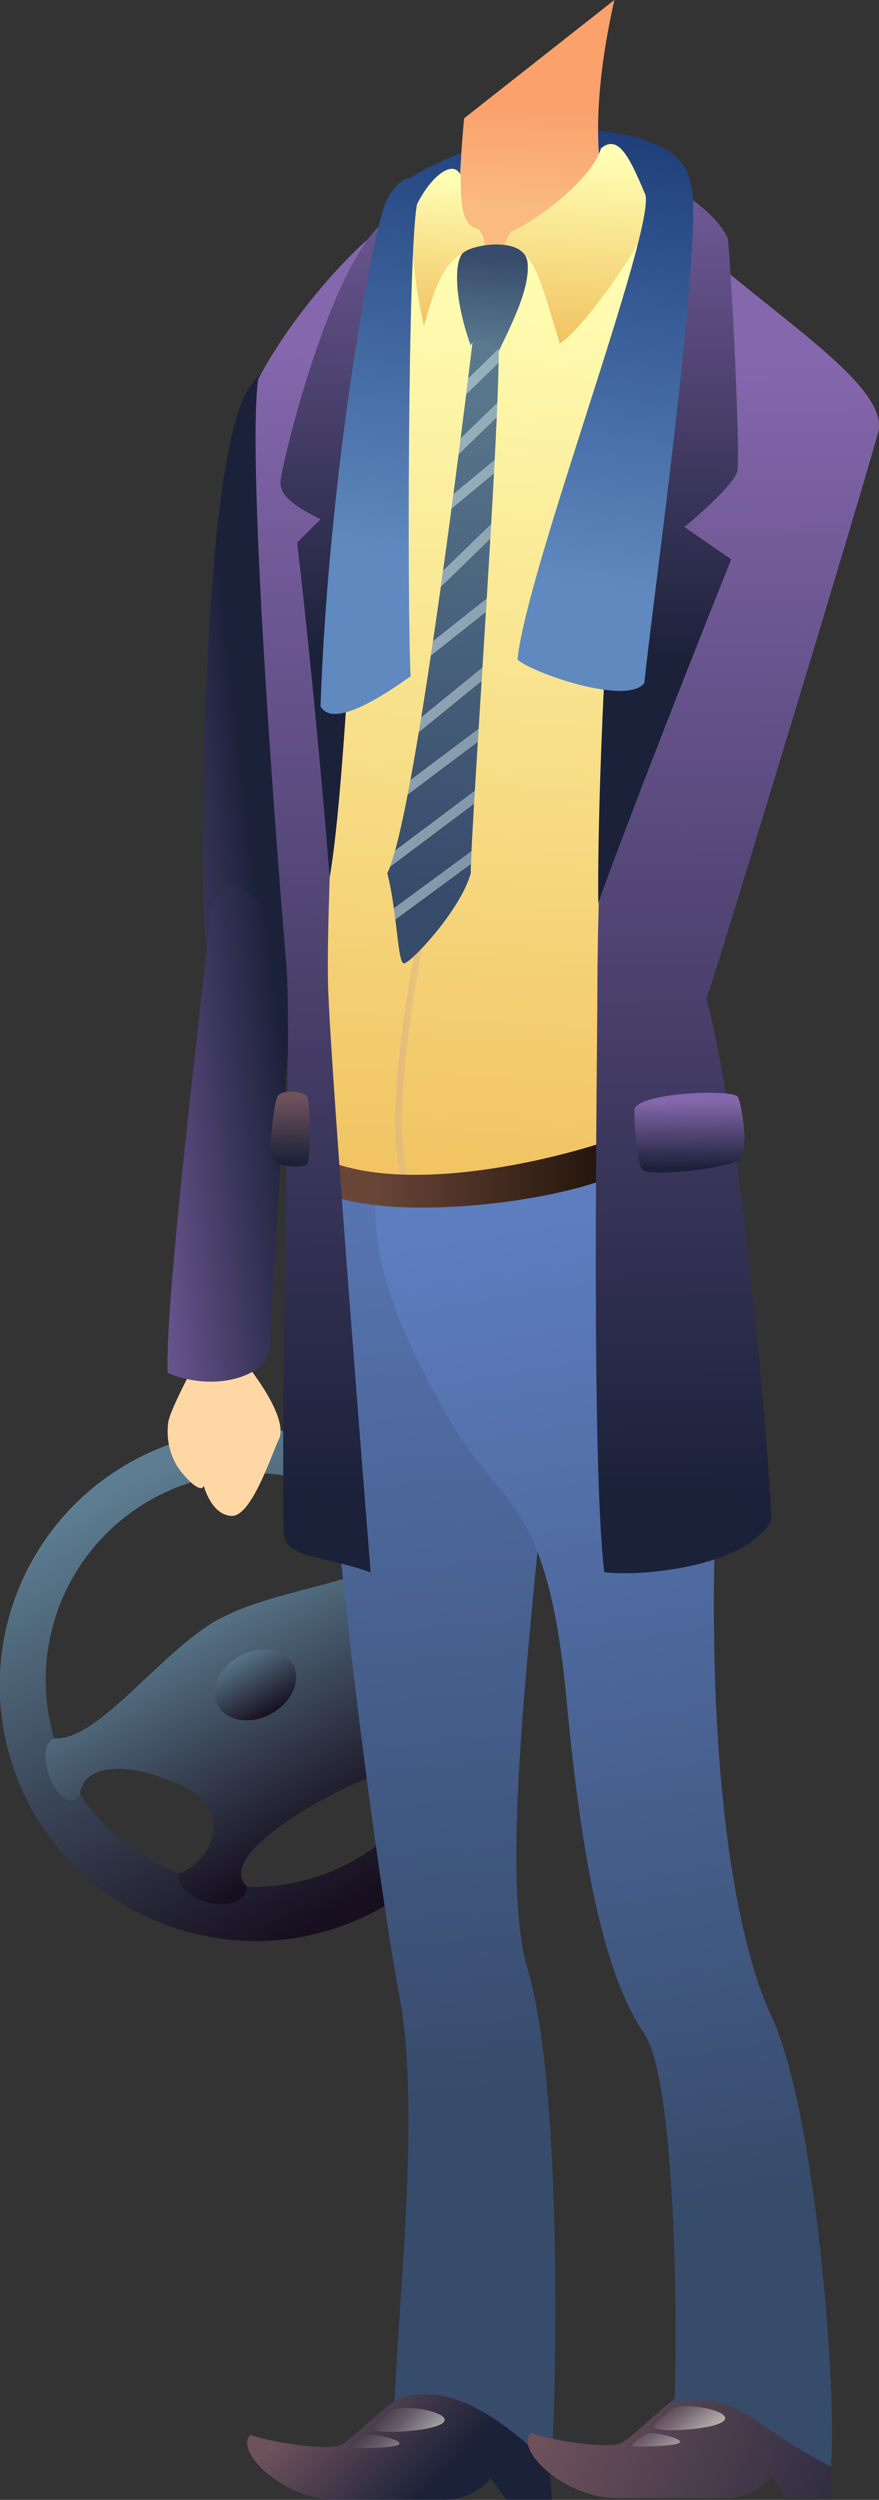 <svg xmlns="http://www.w3.org/2000/svg" xmlns:xlink="http://www.w3.org/1999/xlink" viewBox="0 0 171.9 488.73"><rect x="0" y="0" width="171.9" height="488.73" fill="#333333" stroke="none"/><defs><style>.cls-1,.cls-17{fill:none;}.cls-2{fill:url(#Безымянный_градиент_3070);}.cls-3{fill:url(#Безымянный_градиент_3070-2);}.cls-4{fill:url(#Безымянный_градиент_3070-3);}.cls-5{fill:url(#Безымянный_градиент_1700);}.cls-6{fill:url(#Безымянный_градиент_1785);}.cls-7{fill:url(#Безымянный_градиент_873);}.cls-8{fill:url(#Безымянный_градиент_322);}.cls-9{fill:url(#Безымянный_градиент_1724);}.cls-10{fill:url(#Безымянный_градиент_1724-2);}.cls-11{fill:url(#Безымянный_градиент_1578);}.cls-12{fill:url(#Безымянный_градиент_322-2);}.cls-13{fill:url(#Безымянный_градиент_1724-3);}.cls-14{fill:url(#Безымянный_градиент_1724-4);}.cls-15{fill:url(#Безымянный_градиент_1578-2);}.cls-16{fill:url(#Безымянный_градиент_1300);}.cls-17{stroke-miterlimit:10;stroke-width:1.31px;stroke:url(#Безымянный_градиент_1490);}.cls-18{fill:url(#Безымянный_градиент_1300-2);}.cls-19{fill:url(#Новый_образец_градиента_копия_2);}.cls-20{fill:url(#Безымянный_градиент_1300-3);}.cls-21{fill:url(#Новый_образец_градиента_копия_2-2);}.cls-22{opacity:0.5;}.cls-23{clip-path:url(#clip-path);}.cls-24{fill:url(#Новый_образец_градиента_копия_3);}.cls-25{fill:url(#Новый_образец_градиента_копия_3-2);}.cls-26{fill:url(#Новый_образец_градиента_копия_3-3);}.cls-27{fill:url(#Новый_образец_градиента_копия_3-4);}.cls-28{fill:url(#Новый_образец_градиента_копия_3-5);}.cls-29{fill:url(#Новый_образец_градиента_копия_3-6);}.cls-30{fill:url(#Новый_образец_градиента_копия_3-7);}.cls-31{fill:url(#Новый_образец_градиента_копия_3-8);}.cls-32{fill:url(#Новый_образец_градиента_копия_3-9);}.cls-33{fill:url(#Безымянный_градиент_159);}.cls-34{fill:url(#Безымянный_градиент_1725);}.cls-35{fill:url(#Безымянный_градиент_1562);}.cls-36{fill:url(#Безымянный_градиент_1562-2);}.cls-37{fill:url(#Безымянный_градиент_1562-3);}.cls-38{fill:url(#Безымянный_градиент_1562-4);}.cls-39{fill:url(#Безымянный_градиент_1562-5);}.cls-40{fill:url(#Безымянный_градиент_1562-6);}.cls-41{fill:url(#Безымянный_градиент_1562-7);}.cls-42{fill:url(#Безымянный_градиент_322-3);}.cls-43{fill:url(#Безымянный_градиент_1785-2);}.cls-44{fill:url(#Безымянный_градиент_1785-3);}</style><linearGradient id="Безымянный_градиент_3070" x1="2640.24" y1="-347.05" x2="2640.24" y2="-253.55" gradientTransform="translate(-2114.05 1871.49) rotate(-28.99)" gradientUnits="userSpaceOnUse"><stop offset="0" stop-color="#5d7d91"/><stop offset="1" stop-color="#170f1f"/></linearGradient><linearGradient id="Безымянный_градиент_3070-2" x1="2364.61" y1="-318.81" x2="2363.85" y2="-264.52" gradientTransform="matrix(-0.87, 0.48, 0.48, 0.87, 2263.58, -553.9)" xlink:href="#Безымянный_градиент_3070"/><linearGradient id="Безымянный_градиент_3070-3" x1="2640.14" y1="-307.57" x2="2640.33" y2="-293.69" gradientTransform="translate(-2590.28 629.55)" xlink:href="#Безымянный_градиент_3070"/><linearGradient id="Безымянный_градиент_1700" x1="104.13" y1="26.4" x2="98.46" y2="169.12" gradientUnits="userSpaceOnUse"><stop offset="0" stop-color="#bb9bb7"/><stop offset="0.67" stop-color="#5f4d5f"/></linearGradient><linearGradient id="Безымянный_градиент_1785" x1="91.94" y1="136.85" x2="109.72" y2="15.03" gradientUnits="userSpaceOnUse"><stop offset="0.22" stop-color="#5f89bf"/><stop offset="1" stop-color="#183773"/></linearGradient><linearGradient id="Безымянный_градиент_873" x1="103.09" y1="57.9" x2="105.25" y2="13.55" gradientUnits="userSpaceOnUse"><stop offset="0.37" stop-color="#fabb80"/><stop offset="0.83" stop-color="#faa16c"/></linearGradient><linearGradient id="Безымянный_градиент_322" x1="65.47" y1="465.75" x2="85.48" y2="485.09" gradientUnits="userSpaceOnUse"><stop offset="0" stop-color="#6d515b"/><stop offset="1" stop-color="#1b2139"/></linearGradient><linearGradient id="Безымянный_градиент_1724" x1="71.23" y1="465.2" x2="86.91" y2="480.54" gradientUnits="userSpaceOnUse"><stop offset="0.32" stop-color="#fff" stop-opacity="0"/><stop offset="0.39" stop-color="#fdfdfc" stop-opacity="0.06"/><stop offset="0.51" stop-color="#f9f7f2" stop-opacity="0.2"/><stop offset="0.67" stop-color="#f3eee3" stop-opacity="0.45"/><stop offset="0.87" stop-color="#e9e2cf" stop-opacity="0.78"/><stop offset="1" stop-color="#e3dac1"/></linearGradient><linearGradient id="Безымянный_градиент_1724-2" x1="65.93" y1="470.62" x2="81.6" y2="485.96" xlink:href="#Безымянный_градиент_1724"/><linearGradient id="Безымянный_градиент_1578" x1="77.11" y1="197.84" x2="96.62" y2="410.41" gradientUnits="userSpaceOnUse"><stop offset="0" stop-color="#5d7dbf"/><stop offset="1" stop-color="#374b6b"/></linearGradient><linearGradient id="Безымянный_градиент_322-2" x1="108.41" y1="469.06" x2="180.77" y2="498.07" xlink:href="#Безымянный_градиент_322"/><linearGradient id="Безымянный_градиент_1724-3" x1="127.79" y1="464.4" x2="139.46" y2="479.4" xlink:href="#Безымянный_градиент_1724"/><linearGradient id="Безымянный_градиент_1724-4" x1="121.69" y1="469.14" x2="133.36" y2="484.15" xlink:href="#Безымянный_градиент_1724"/><linearGradient id="Безымянный_градиент_1578-2" x1="104.83" y1="238.22" x2="136.84" y2="430.78" xlink:href="#Безымянный_градиент_1578"/><linearGradient id="Безымянный_градиент_1300" x1="113.07" y1="47.64" x2="101.07" y2="238.7" gradientUnits="userSpaceOnUse"><stop offset="0" stop-color="#ffffb5"/><stop offset="1" stop-color="#f1c15f"/></linearGradient><linearGradient id="Безымянный_градиент_1490" x1="77.31" y1="191.28" x2="88.8" y2="191.28" gradientUnits="userSpaceOnUse"><stop offset="0" stop-color="#e2ba7d"/><stop offset="1" stop-color="#f1d579"/></linearGradient><linearGradient id="Безымянный_градиент_1300-2" x1="113.9" y1="29.51" x2="111.47" y2="68.29" xlink:href="#Безымянный_градиент_1300"/><linearGradient id="Новый_образец_градиента_копия_2" x1="95.71" y1="60.33" x2="83.37" y2="175.7" gradientUnits="userSpaceOnUse"><stop offset="0" stop-color="#5d7d91"/><stop offset="1" stop-color="#374b6b"/></linearGradient><linearGradient id="Безымянный_градиент_1300-3" x1="88.33" y1="34.33" x2="86.43" y2="64.62" xlink:href="#Безымянный_градиент_1300"/><linearGradient id="Новый_образец_градиента_копия_2-2" x1="94.62" y1="69.13" x2="96.62" y2="50.13" xlink:href="#Новый_образец_градиента_копия_2"/><clipPath id="clip-path"><path class="cls-1" d="M92.72,64.29S81.61,159,75.74,170.72c2,7.84,2,17.63,3.26,17.63s11.1-10.44,13.06-17.63c0-9.79,6.66-99.25,5.29-106.43C95.92,61.67,92.72,64.29,92.72,64.29Z"/></clipPath><linearGradient id="Новый_образец_градиента_копия_3" x1="89.46" y1="71.89" x2="100.76" y2="71.89" gradientTransform="translate(76.98 -45.95) rotate(44.17)" gradientUnits="userSpaceOnUse"><stop offset="0" stop-color="#ddf5f5"/><stop offset="1" stop-color="#c6d9db"/></linearGradient><linearGradient id="Новый_образец_градиента_копия_3-2" x1="87.32" y1="82.66" x2="101.94" y2="82.66" gradientTransform="translate(84.35 -42.57) rotate(44.17)" xlink:href="#Новый_образец_градиента_копия_3"/><linearGradient id="Новый_образец_градиента_копия_3-3" x1="85.26" y1="92.78" x2="104.36" y2="92.78" gradientTransform="translate(80.9 -39.14) rotate(39.6)" xlink:href="#Новый_образец_градиента_копия_3"/><linearGradient id="Новый_образец_градиента_копия_3-4" x1="82.36" y1="107.76" x2="101.61" y2="107.76" gradientTransform="translate(101.09 -33.62) rotate(44.17)" xlink:href="#Новый_образец_градиента_копия_3"/><linearGradient id="Новый_образец_градиента_копия_3-5" x1="79.62" y1="121.47" x2="102.64" y2="121.47" gradientTransform="translate(95.29 -30.33) rotate(38.45)" xlink:href="#Новый_образец_градиента_копия_3"/><linearGradient id="Новый_образец_градиента_копия_3-6" x1="78.1" y1="136.13" x2="99.82" y2="136.13" gradientTransform="translate(105.95 -25.6) rotate(39.16)" xlink:href="#Новый_образец_градиента_копия_3"/><linearGradient id="Новый_образец_градиента_копия_3-7" x1="74.67" y1="149.79" x2="96.32" y2="149.79" gradientTransform="translate(107.15 -21.32) rotate(36.93)" xlink:href="#Новый_образец_градиента_копия_3"/><linearGradient id="Новый_образец_градиента_копия_3-8" x1="71.87" y1="162.51" x2="96.15" y2="162.51" gradientTransform="translate(114.2 -17.92) rotate(36.84)" xlink:href="#Новый_образец_градиента_копия_3"/><linearGradient id="Новый_образец_градиента_копия_3-9" x1="71.71" y1="174.25" x2="94.66" y2="174.25" gradientTransform="translate(119.4 -15.41) rotate(36.33)" xlink:href="#Новый_образец_градиента_копия_3"/><linearGradient id="Безымянный_градиент_159" x1="5631.81" y1="173.56" x2="5632.16" y2="158.89" gradientTransform="matrix(-1, 0.08, 0.08, 1, 5643.26, -347.81)" gradientUnits="userSpaceOnUse"><stop offset="0.64" stop-color="#ffd7a5"/><stop offset="1" stop-color="#faa96c"/></linearGradient><linearGradient id="Безымянный_градиент_1725" x1="63.98" y1="228.91" x2="122.41" y2="228.91" gradientUnits="userSpaceOnUse"><stop offset="0.16" stop-color="#694538"/><stop offset="1" stop-color="#1c1007"/></linearGradient><linearGradient id="Безымянный_градиент_1562" x1="143.48" y1="69.84" x2="145.12" y2="292.8" gradientUnits="userSpaceOnUse"><stop offset="0" stop-color="#8567ad"/><stop offset="1" stop-color="#1b2139"/></linearGradient><linearGradient id="Безымянный_градиент_1562-2" x1="5.39" y1="137.75" x2="45.74" y2="133.08" xlink:href="#Безымянный_градиент_1562"/><linearGradient id="Безымянный_градиент_1562-3" x1="16.93" y1="224.85" x2="57.28" y2="220.18" xlink:href="#Безымянный_градиент_1562"/><linearGradient id="Безымянный_градиент_1562-4" x1="63.58" y1="67.82" x2="65.25" y2="293.23" xlink:href="#Безымянный_градиент_1562"/><linearGradient id="Безымянный_градиент_1562-5" x1="132.01" y1="15" x2="130.67" y2="129.71" xlink:href="#Безымянный_градиент_1562"/><linearGradient id="Безымянный_градиент_1562-6" x1="67.21" y1="14.25" x2="65.88" y2="128.95" xlink:href="#Безымянный_градиент_1562"/><linearGradient id="Безымянный_градиент_1562-7" x1="134.79" y1="215.26" x2="134.88" y2="228.34" xlink:href="#Безымянный_градиент_1562"/><linearGradient id="Безымянный_градиент_322-3" x1="56.71" y1="214.89" x2="56.8" y2="227.27" xlink:href="#Безымянный_градиент_322"/><linearGradient id="Безымянный_градиент_1785-2" x1="112.01" y1="142.06" x2="130.16" y2="17.73" xlink:href="#Безымянный_градиент_1785"/><linearGradient id="Безымянный_градиент_1785-3" x1="69.81" y1="135.05" x2="87.85" y2="11.49" xlink:href="#Безымянный_градиент_1785"/></defs><g id="Слой_2" data-name="Слой 2"><g id="Слой_2-2" data-name="Слой 2"><path class="cls-2" d="M25.75,285.72A50,50,0,1,0,93.66,305.2,49.95,49.95,0,0,0,25.75,285.72ZM69,363.83a40.46,40.46,0,1,1,15.79-55A40.45,40.45,0,0,1,69,363.83Z"/><path class="cls-3" d="M42.89,316.52c11.47-6.36,33-7.31,36.85-15,4.54-2.71,12.78,10.08,6.58,10.15-5-2.68-10.54,3.75-12,16.05-1.37,11.43,9.6,12.76,14.88,8.46,5,2.11,1.11,15.24-4.86,12.8-1.26-6.33-12.69-1.91-21.73,3.1l-.1.06c-9,5-18.85,12.35-14.15,16.77-1.1,6.36-14.31,2.71-13.43-2.66,6.45-2.2,11.13-12.21.72-17.1-11.21-5.27-19.59-4-20,1.68-3.35,5.21-9.82-8.56-5.11-11,8.56.78,20.77-16.94,32.24-23.29"/><ellipse class="cls-4" cx="49.96" cy="329.41" rx="8.37" ry="6.42" transform="translate(-153.39 65.48) rotate(-28.99)"/><path class="cls-5" d="M73.29,53s58-3.1,58-3.75,2.61-11.1,2.61-11.1c-13.06-9.8-52.89-9.41-60.73,8.68"/><path class="cls-6" d="M104.87,25.68c9.95-1.4,28.17.55,29.88,9.13-7,8-51.83,9.23-53.79,6.62s-3.92-4.1-.65-6.62S96.13,26.9,104.87,25.68Z"/><path class="cls-7" d="M120.14,0c-2,9.07-4.93,25.13-1.81,38.18C113.46,57.74,93.84,63.26,89.69,52a264.28,264.28,0,0,1,1.07-28.87Z"/><path class="cls-8" d="M106.43,474.69s1.58,11.1,1.44,14H99l-3-4.24a11.61,11.61,0,0,1-9.32,4.24H65.82C55.5,488.73,45.7,479.26,49,476c3.26,1.31,15,3.26,17.63,2s11.1-10.45,15-11.1S106.43,474.69,106.43,474.69Z"/><path class="cls-9" d="M76.39,471.43c1.67-1.67,11.75,0,10.45,2s-14.37,2.61-13.71,1.3S75.08,472.73,76.39,471.43Z"/><path class="cls-10" d="M69.21,478.61c-1.46,0,2-2.61,3.26-2.61s6,.94,5.63,1.78S70.51,478.61,69.21,478.61Z"/><path class="cls-11" d="M107.83,262.37c1.1,23.26-11.85,98.38-4.67,122.54s5.46,86.19,4.69,97.29c-10-9.79-20.78-17.23-30.69-12.86,1.19-25.66,5-58,.8-80S58.57,257.57,63.56,223.94C70.28,213.5,106,222.77,107.83,262.37Z"/><path class="cls-12" d="M161.28,474.37s1.59,11.1,1.45,14h-8.88l-3-4.25a11.6,11.6,0,0,1-9.32,4.25H120.67c-10.32,0-20.12-9.47-16.85-12.74,3.26,1.31,15,3.27,17.63,2s11.1-10.45,15-11.1S161.28,474.37,161.28,474.37Z"/><path class="cls-13" d="M131.24,471.1c1.67-1.66,11.76,0,10.45,2s-14.37,2.61-13.71,1.31S129.94,472.41,131.24,471.1Z"/><path class="cls-14" d="M124.06,478.29c-1.46,0,2-2.62,3.26-2.62s6,.95,5.64,1.78S125.37,478.29,124.06,478.29Z"/><path class="cls-15" d="M126,224.27c12.41,11.75,15.24,25.49,13.82,75.11s4.5,80.88,11,94.67c8.64,18.35,12.92,73.13,11.69,88.15-16.84-8.48-17.25-14.82-30.62-12.4.67-19.34,0-63.36-5.88-72.17s-11.42-24.59-15.18-65S97.94,295,88.14,277.93s-17.63-34.07-13.71-50.4S120.14,217.09,126,224.27Z"/><path class="cls-16" d="M122.61,39.83s47.31,36.21,46.91,46S127.32,206,126,224.27c-24.82,9.79-60.73,11.1-64,2.61-5.88-42.44-11.9-144.09-9.22-153s27.5-33.08,34.68-32.43C82.1,54.25,107.08,53.84,122.61,39.83Z"/><path class="cls-17" d="M88.14,149.83c-.65,13.06-15.54,66.71-8.1,82.66"/><path class="cls-18" d="M117.53,29c-1.6,5.63-11.75,13.72-17.63,16.33-2,3.26-1.82,5.33-1.82,5.33,5.74-4.68,7.27,3.09,11.4,16.51,5-3.2,17.22-21,18.18-25.68C123.72,32.21,121.45,25.76,117.53,29Z"/><path class="cls-19" d="M92.72,64.29S81.61,159,75.74,170.72c2,7.84,2,17.63,3.26,17.63s11.1-10.44,13.06-17.63c0-9.79,6.66-99.25,5.29-106.43C95.92,61.67,92.72,64.29,92.72,64.29Z"/><path class="cls-20" d="M90.1,34.25c0,4.57,0,9.79,3.27,10.45,2,1.3,1.41,6,1.41,6-6.64-4.68-9.9,5.77-11.86,13a106.92,106.92,0,0,1-2.61-20.89C82.92,35.55,88.38,30.57,90.1,34.25Z"/><path class="cls-21" d="M90.76,49.27c2.71-1.81,11.81-2.76,12.4,2,.66,5.22-3.78,13.39-5.81,17.79-1.43-2.94-4.9-3.26-5.29-1.47C88.67,58.08,88.8,50.57,90.76,49.27Z"/><g class="cls-22"><g class="cls-23"><rect class="cls-24" x="88.19" y="70.91" width="13.85" height="1.96" transform="translate(-23.2 86.6) rotate(-44.17)"/><rect class="cls-25" x="85.4" y="81.68" width="18.47" height="1.96" transform="translate(-30.84 89.3) rotate(-44.17)"/><rect class="cls-26" x="83.23" y="91.8" width="23.16" height="1.96" transform="translate(-37.38 81.72) rotate(-39.6)"/><rect class="cls-27" x="79.51" y="106.78" width="24.93" height="1.96" transform="translate(-49.08 94.56) rotate(-44.17)"/><rect class="cls-28" x="77.21" y="120.49" width="27.84" height="1.96" transform="translate(-55.77 83.01) rotate(-38.45)"/><rect class="cls-29" x="75.75" y="135.15" width="26.42" height="1.96" transform="translate(-65.98 86.76) rotate(-39.16)"/><rect class="cls-30" x="72.7" y="148.81" width="25.6" height="1.96" transform="translate(-72.85 81.42) rotate(-36.93)"/><rect class="cls-31" x="69.57" y="161.53" width="28.87" height="1.96" transform="matrix(0.8, -0.6, 0.6, 0.8, -80.66, 82.81)"/><rect class="cls-32" x="69.67" y="173.27" width="27.03" height="1.96" transform="translate(-87.06 83.15) rotate(-36.33)"/></g></g><path class="cls-33" d="M46.66,241.07c2.93,15.52,1.18,25.18,1.18,25.18,5,6.35,8.12,12.28,6.67,15.21s-5.32,15.14-9.28,14.9-5.37-5.89-5.37-5.89c-.62,1.8-4.31-2.2-5.44-4.22a13.26,13.26,0,0,1-1.52-8.14c.33-2.84,7-14.58,7.12-15.73-.07-5.63,0-20.78,0-20.78Z"/><path class="cls-34" d="M122.41,221.74c-9.45,3.84-40.8,12.32-58.43,5.14v6.59c15,5.82,48.94.9,58.43-4.8A23.38,23.38,0,0,1,122.41,221.74Z"/><path class="cls-35" d="M130.59,42.74c16.49,16.61,43.75,32,41.14,41.79s-30.54,101.91-33.55,110.7c7.68,30,12.66,95.37,12.65,102-5.22,9.42-26.15,11-32.66,10.13-2.59-21.95-1.38-97.12-1.33-116.24S119.32,89.46,130.59,42.74Z"/><path class="cls-36" d="M63.33,100.85C64,80,55.81,63.28,48.15,76.84s-9,77.08-8.34,101.16S55.14,194.27,57,177,63.1,108.15,63.33,100.85Z"/><path class="cls-37" d="M32.78,268.39c8.86,3.83,19.32.85,20-4.65.78-15.6,3.46-61.84,4.7-71.88S42.76,163.2,41,180.35,32.27,253.75,32.78,268.39Z"/><path class="cls-38" d="M77.16,43.18c-10,48.09-13.5,132.34-13,149.53S72.49,307.4,72.49,307.4c-9.81-3.46-17-2.78-17-8-.62-33.33,1.64-98,.5-111s-7.9-97.26-5.5-114.26C58.76,58.41,74,43.63,77.16,43.18Z"/><path class="cls-39" d="M142.34,46.65c.83,8.2,2.43,42.44,1.87,45.38s-10.36,11-10.36,11l9.15,6.31c-11.76,29.39-22.56,57.37-26,67.21-.3-26,3.22-107.9,11.65-132,2.51-3.06,2.56-7.73,5.17-6.42S141,43.39,142.34,46.65Z"/><path class="cls-40" d="M64.47,171.55c-2.93-36.92-6.36-65.47-6.36-65.47l4.57-4.57c-5.23-2.62-7.84-4.57-7.84-7.19s9.62-42.86,20.48-51.14c3-.44,3.63-1.62,2.38,2.82C69.21,76,68.88,145.61,64.47,171.55Z"/><path class="cls-41" d="M124.06,217.09c0-3.52,19.46-4.26,20.26-2.62.64,1.31,2.5,10.83,0,12.41s-17,3.27-18.63,1.79C124.46,227.58,124.06,219.05,124.06,217.09Z"/><path class="cls-42" d="M54.19,214.47c.6-1.59,5.22-1.3,5.88,0s.65,12.41,0,13.06c-.94.94-5.23.64-6.53-.65S53.54,216.23,54.19,214.47Z"/><path class="cls-43" d="M135.16,36.21c2.54,10.15-7.84,83.58-9.14,97.29-3.27,4.57-22.12-2-24.82-4.57,1.8-17.63,27.06-84,25-91C129.8,32.51,133.2,28.37,135.16,36.21Z"/><path class="cls-44" d="M81.57,39.83c-1.87,9.07-1.91,82.57-1.26,92.37-4.57,3.26-15.17,10.5-17.63,5.87C64.29,91.6,73.13,43.45,75.74,38.85S82.84,32.36,81.57,39.83Z"/></g></g></svg>